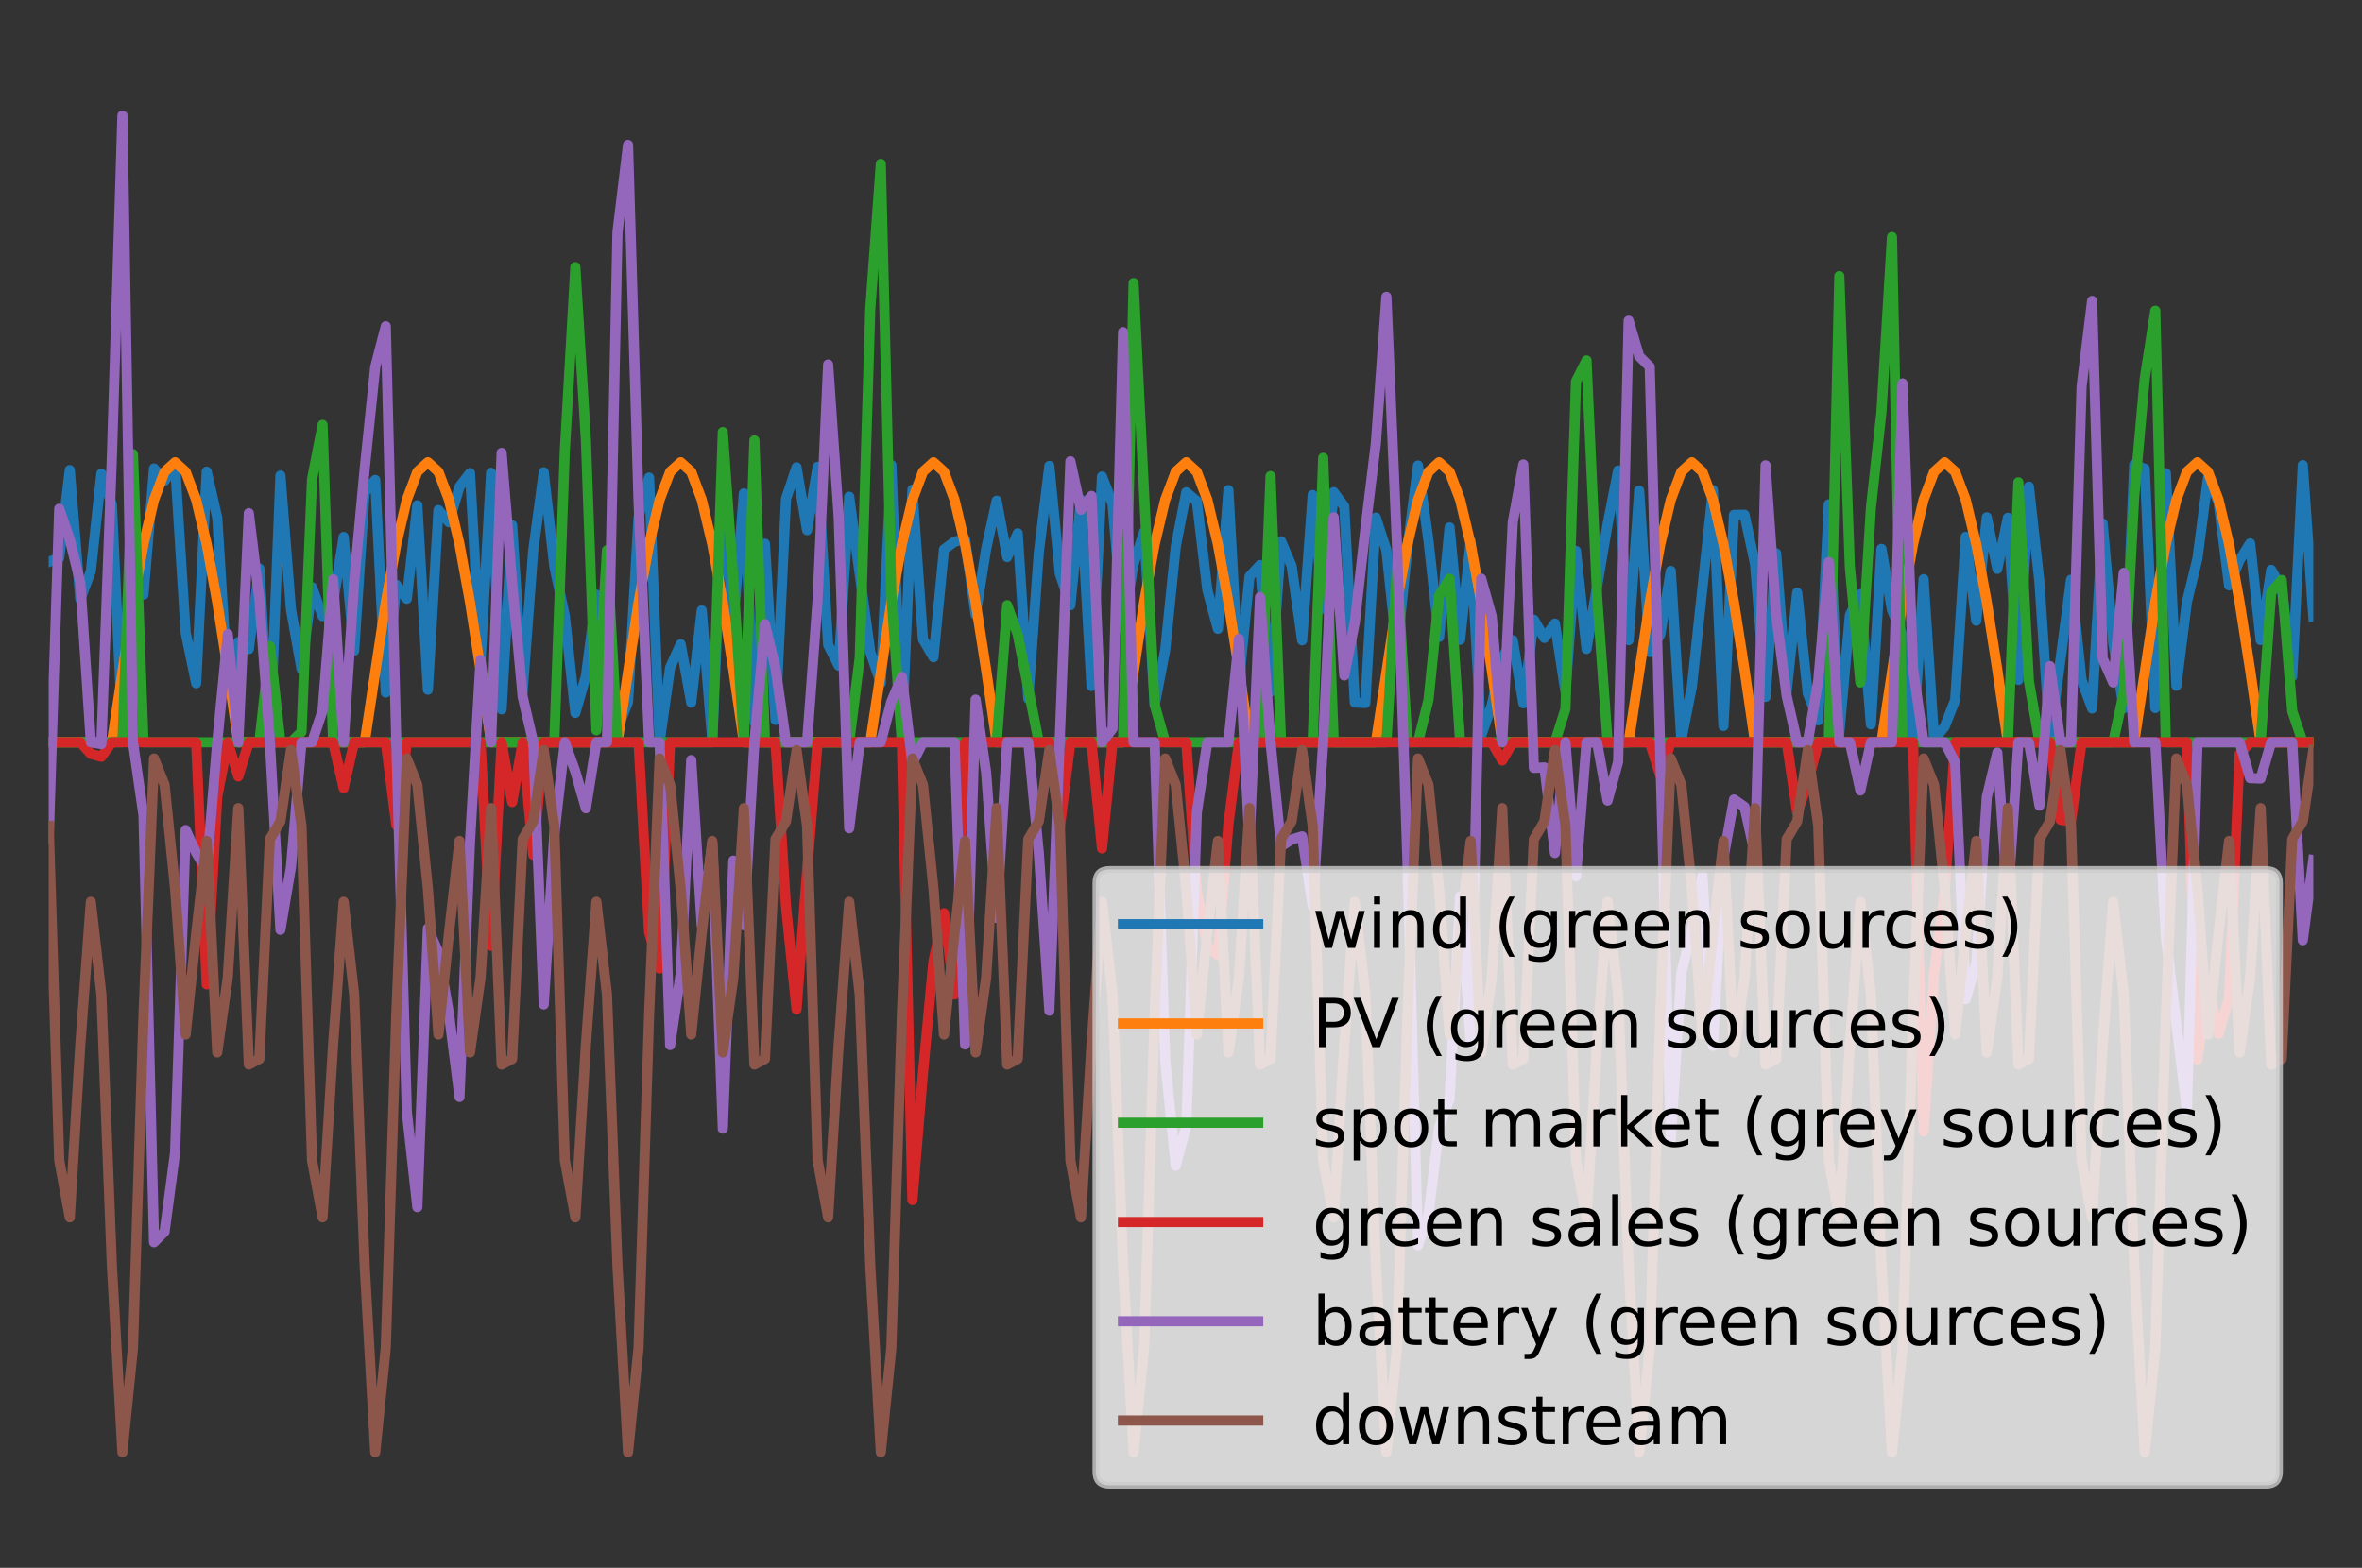 <?xml version="1.0" encoding="utf-8" standalone="no"?>
<!DOCTYPE svg PUBLIC "-//W3C//DTD SVG 1.1//EN"
  "http://www.w3.org/Graphics/SVG/1.1/DTD/svg11.dtd">
<!-- Created with matplotlib (https://matplotlib.org/) -->
<svg height="231.84pt" version="1.1" viewBox="0 0 349.2 231.84" width="349.2pt" xmlns="http://www.w3.org/2000/svg" xmlns:xlink="http://www.w3.org/1999/xlink">
 <rect x="0" y="0" width="349.2" height="231.84" fill="#333333" stroke="none"/>
 <defs>
  <style type="text/css">*{stroke-linecap:butt;stroke-linejoin:round;}</style>
 </defs>
 <g id="figure_1">
  <g id="patch_1">
   <path d="M 0 231.84 
L 349.2 231.84 
L 349.2 0 
L 0 0 
z
" style="fill:none;"/>
  </g>
  <g id="axes_1">
   <g id="line2d_1">
    <path clip-path="url(#pc4ae49d576)" d="M 7.2 83.093 
L 8.757 82.478 
L 10.314 69.516 
L 11.872 88.62 
L 13.429 84.453 
L 14.986 70.046 
L 16.543 74.629 
L 18.1 108.159 
L 19.658 83.51 
L 21.215 87.936 
L 22.772 69.277 
L 24.329 71.098 
L 25.887 68.839 
L 27.444 93.552 
L 29.001 101.043 
L 30.558 69.74 
L 32.115 76.528 
L 33.673 101.649 
L 35.23 94.959 
L 36.787 95.976 
L 38.344 84.068 
L 39.901 109.633 
L 41.459 70.325 
L 43.016 90.122 
L 44.573 98.93 
L 46.13 86.83 
L 47.687 91.116 
L 49.245 89.115 
L 50.802 79.403 
L 52.359 96.225 
L 53.916 72.802 
L 55.473 70.969 
L 57.031 102.408 
L 58.588 86.474 
L 60.145 88.538 
L 61.702 74.718 
L 63.26 101.995 
L 64.817 75.429 
L 66.374 77.222 
L 67.931 71.988 
L 69.488 69.951 
L 71.046 97.834 
L 72.603 69.91 
L 74.16 104.896 
L 75.717 77.674 
L 77.274 102.158 
L 78.832 81.421 
L 80.389 69.827 
L 81.946 83.718 
L 83.503 91.084 
L 85.06 105.424 
L 86.618 99.994 
L 88.175 87.943 
L 89.732 100.865 
L 91.289 107.781 
L 92.847 103.814 
L 94.404 76.451 
L 95.961 70.628 
L 97.518 109.753 
L 99.075 98.694 
L 100.633 95.259 
L 102.19 103.897 
L 103.747 90.263 
L 105.304 109.575 
L 106.861 73.326 
L 108.419 92.041 
L 109.976 72.958 
L 111.533 106.742 
L 113.09 80.399 
L 114.647 106.456 
L 116.205 73.754 
L 117.762 69.1 
L 119.319 78.39 
L 120.876 69.035 
L 122.433 95.356 
L 123.991 98.43 
L 125.548 73.455 
L 128.662 96.409 
L 130.22 101.012 
L 131.777 68.767 
L 133.334 108.416 
L 134.891 72.407 
L 136.448 94.534 
L 138.006 97.192 
L 139.563 81.246 
L 141.12 80.093 
L 142.677 79.757 
L 144.234 90.9 
L 145.792 81.182 
L 147.349 74.043 
L 148.906 82.372 
L 150.463 78.863 
L 152.02 103.33 
L 153.578 81.69 
L 155.135 68.901 
L 156.692 84.85 
L 158.249 89.5 
L 159.807 73.884 
L 161.364 101.448 
L 162.921 70.467 
L 164.478 74.482 
L 166.035 92.985 
L 167.593 83.393 
L 169.15 78.644 
L 170.707 104.272 
L 172.264 96.124 
L 173.821 80.84 
L 175.379 72.796 
L 176.936 74.09 
L 178.493 87.225 
L 180.05 92.991 
L 181.607 72.469 
L 183.165 100.949 
L 184.722 85.252 
L 186.279 83.558 
L 187.836 102.285 
L 189.393 80.035 
L 190.951 83.678 
L 192.508 94.686 
L 194.065 73.206 
L 195.622 90.005 
L 197.18 72.771 
L 198.737 74.896 
L 200.294 103.897 
L 201.851 103.958 
L 203.408 76.536 
L 204.966 81.349 
L 206.523 96.269 
L 208.08 80.964 
L 209.637 68.838 
L 211.194 79.985 
L 212.752 94.2 
L 214.309 77.994 
L 215.866 94.606 
L 217.423 80.011 
L 218.98 108.785 
L 220.538 104.287 
L 222.095 97.32 
L 223.652 94.662 
L 225.209 104.011 
L 226.767 91.639 
L 228.324 94.333 
L 229.881 92.212 
L 231.438 102.311 
L 232.995 81.472 
L 234.553 95.961 
L 237.667 77.544 
L 239.224 69.582 
L 240.781 94.667 
L 242.339 72.552 
L 243.896 96.427 
L 245.453 93.829 
L 247.01 84.426 
L 248.567 109.373 
L 250.125 101.569 
L 253.239 72.472 
L 254.796 107.358 
L 256.353 76.131 
L 257.911 76.116 
L 259.468 83.411 
L 261.025 103.057 
L 262.582 81.824 
L 264.14 102.277 
L 265.697 87.65 
L 267.254 102.519 
L 268.811 106.521 
L 270.368 74.58 
L 271.926 108.43 
L 273.483 90.969 
L 275.04 87.872 
L 276.597 107.117 
L 278.154 81.162 
L 279.712 90.196 
L 281.269 93.957 
L 282.826 109.605 
L 284.383 85.648 
L 285.94 109.351 
L 287.498 107.453 
L 289.055 103.51 
L 290.612 79.383 
L 292.169 91.787 
L 293.727 76.49 
L 295.284 84.123 
L 296.841 76.57 
L 298.398 100.539 
L 299.955 71.96 
L 301.513 86.061 
L 303.07 109.318 
L 306.184 85.719 
L 307.741 100.558 
L 309.299 104.771 
L 310.856 77.431 
L 312.413 95.007 
L 313.97 104.761 
L 315.527 68.717 
L 317.085 69.314 
L 318.642 104.705 
L 320.199 69.966 
L 321.756 101.394 
L 323.313 89.024 
L 324.871 82.593 
L 326.428 70.687 
L 327.985 74.27 
L 329.542 86.559 
L 331.1 82.825 
L 332.657 80.349 
L 334.214 94.65 
L 335.771 84.264 
L 337.328 86.93 
L 338.886 100.032 
L 340.443 68.774 
L 342 91.188 
L 342 91.188 
" style="fill:none;stroke:#1f77b4;stroke-linecap:square;stroke-width:1.5;"/>
   </g>
   <g id="line2d_2">
    <path clip-path="url(#pc4ae49d576)" d="M 7.2 109.761 
L 16.543 109.761 
L 19.658 89.057 
L 21.215 80.481 
L 22.772 73.9 
L 24.329 69.764 
L 25.887 68.353 
L 27.444 69.764 
L 29.001 73.9 
L 30.558 80.481 
L 32.115 89.057 
L 33.673 99.043 
L 35.23 109.761 
L 53.916 109.761 
L 57.031 89.057 
L 58.588 80.481 
L 60.145 73.9 
L 61.702 69.764 
L 63.26 68.353 
L 64.817 69.764 
L 66.374 73.9 
L 67.931 80.481 
L 69.488 89.057 
L 71.046 99.043 
L 72.603 109.761 
L 91.289 109.761 
L 94.404 89.057 
L 95.961 80.481 
L 97.518 73.9 
L 99.075 69.764 
L 100.633 68.353 
L 102.19 69.764 
L 103.747 73.9 
L 105.304 80.481 
L 106.861 89.057 
L 108.419 99.043 
L 109.976 109.761 
L 128.662 109.761 
L 131.777 89.057 
L 133.334 80.481 
L 134.891 73.9 
L 136.448 69.764 
L 138.006 68.353 
L 139.563 69.764 
L 141.12 73.9 
L 142.677 80.481 
L 144.234 89.057 
L 145.792 99.043 
L 147.349 109.761 
L 166.035 109.761 
L 169.15 89.057 
L 170.707 80.481 
L 172.264 73.9 
L 173.821 69.764 
L 175.379 68.353 
L 176.936 69.764 
L 178.493 73.9 
L 180.05 80.481 
L 181.607 89.057 
L 183.165 99.043 
L 184.722 109.761 
L 203.408 109.761 
L 206.523 89.057 
L 208.08 80.481 
L 209.637 73.9 
L 211.194 69.764 
L 212.752 68.353 
L 214.309 69.764 
L 215.866 73.9 
L 217.423 80.481 
L 218.98 89.057 
L 220.538 99.043 
L 222.095 109.761 
L 240.781 109.761 
L 243.896 89.057 
L 245.453 80.481 
L 247.01 73.9 
L 248.567 69.764 
L 250.125 68.353 
L 251.682 69.764 
L 253.239 73.9 
L 254.796 80.481 
L 256.353 89.057 
L 257.911 99.043 
L 259.468 109.761 
L 278.154 109.761 
L 281.269 89.057 
L 282.826 80.481 
L 284.383 73.9 
L 285.94 69.764 
L 287.498 68.353 
L 289.055 69.764 
L 290.612 73.9 
L 292.169 80.481 
L 293.727 89.057 
L 295.284 99.043 
L 296.841 109.761 
L 315.527 109.761 
L 318.642 89.057 
L 320.199 80.481 
L 321.756 73.9 
L 323.313 69.764 
L 324.871 68.353 
L 326.428 69.764 
L 327.985 73.9 
L 329.542 80.481 
L 331.1 89.057 
L 332.657 99.043 
L 334.214 109.761 
L 342 109.761 
L 342 109.761 
" style="fill:none;stroke:#ff7f0e;stroke-linecap:square;stroke-width:1.5;"/>
   </g>
   <g id="line2d_3">
    <path clip-path="url(#pc4ae49d576)" d="M 7.2 109.761 
L 18.1 109.761 
L 19.658 67.144 
L 21.215 109.761 
L 38.344 109.761 
L 39.901 95.558 
L 41.459 109.761 
L 43.016 109.761 
L 44.573 108.231 
L 46.13 70.876 
L 47.687 62.825 
L 49.245 109.761 
L 81.946 109.761 
L 83.503 66.623 
L 85.06 39.501 
L 86.618 65.023 
L 88.175 107.988 
L 89.732 81.371 
L 91.289 109.761 
L 105.304 109.761 
L 106.861 63.889 
L 108.419 85.877 
L 109.976 109.761 
L 111.533 65.12 
L 113.09 109.761 
L 125.548 109.761 
L 127.105 97.245 
L 128.662 45.685 
L 130.22 24.23 
L 131.777 87.883 
L 133.334 109.761 
L 147.349 109.761 
L 148.906 89.49 
L 150.463 93.826 
L 153.578 109.761 
L 166.035 109.761 
L 167.593 41.85 
L 170.707 104.225 
L 172.264 109.761 
L 186.279 109.761 
L 187.836 70.404 
L 189.393 109.761 
L 194.065 109.761 
L 195.622 67.701 
L 197.18 109.761 
L 204.966 109.761 
L 206.523 83.728 
L 208.08 109.761 
L 209.637 109.761 
L 211.194 103.473 
L 212.752 88.109 
L 214.309 85.582 
L 215.866 109.761 
L 229.881 109.761 
L 231.438 104.85 
L 232.995 56.403 
L 234.553 53.3 
L 236.11 88.059 
L 237.667 109.761 
L 270.368 109.761 
L 271.926 40.831 
L 273.483 83.815 
L 275.04 100.931 
L 276.597 75.119 
L 278.154 60.931 
L 279.712 35.047 
L 281.269 109.761 
L 296.841 109.761 
L 298.398 71.322 
L 299.955 100.729 
L 301.513 109.761 
L 312.413 109.761 
L 313.97 102.524 
L 315.527 73.376 
L 317.085 55.928 
L 318.642 45.949 
L 320.199 109.761 
L 334.214 109.761 
L 335.771 87.597 
L 337.328 85.759 
L 338.886 105.16 
L 340.443 109.761 
L 342 109.761 
L 342 109.761 
" style="fill:none;stroke:#2ca02c;stroke-linecap:square;stroke-width:1.5;"/>
   </g>
   <g id="line2d_4">
    <path clip-path="url(#pc4ae49d576)" d="M 7.2 109.761 
L 11.872 109.761 
L 13.429 111.478 
L 14.986 111.912 
L 16.543 109.761 
L 29.001 109.761 
L 30.558 145.571 
L 32.115 117.825 
L 33.673 109.761 
L 35.23 114.822 
L 36.787 109.761 
L 49.245 109.761 
L 50.802 116.529 
L 52.359 109.761 
L 57.031 109.761 
L 58.588 122.023 
L 60.145 109.761 
L 71.046 109.761 
L 72.603 139.871 
L 74.16 109.761 
L 75.717 118.606 
L 77.274 109.761 
L 78.832 126.403 
L 80.389 109.761 
L 94.404 109.761 
L 95.961 137.869 
L 97.518 143.222 
L 99.075 109.761 
L 114.647 109.761 
L 116.205 134.071 
L 117.762 149.258 
L 119.319 128.771 
L 120.876 109.761 
L 133.334 109.761 
L 134.891 177.461 
L 136.448 158.697 
L 138.006 142.086 
L 139.563 135.045 
L 141.12 147.052 
L 142.677 109.761 
L 155.135 109.761 
L 156.692 122.311 
L 158.249 109.761 
L 161.364 109.761 
L 162.921 125.464 
L 164.478 109.761 
L 175.379 109.761 
L 176.936 131.807 
L 178.493 139.92 
L 180.05 141.217 
L 181.607 121.884 
L 183.165 109.761 
L 220.538 109.761 
L 222.095 112.461 
L 223.652 109.761 
L 243.896 109.761 
L 245.453 114.668 
L 247.01 109.761 
L 264.14 109.761 
L 265.697 120.175 
L 267.254 115.839 
L 268.811 109.761 
L 282.826 109.761 
L 284.383 167.327 
L 285.94 143.88 
L 287.498 131.825 
L 289.055 109.761 
L 303.07 109.761 
L 304.627 121.227 
L 306.184 121.442 
L 307.741 109.761 
L 323.313 109.761 
L 324.871 156.685 
L 326.428 145.604 
L 327.985 152.876 
L 329.542 147.649 
L 331.1 111.528 
L 332.657 109.761 
L 342 109.761 
L 342 109.761 
" style="fill:none;stroke:#d62728;stroke-linecap:square;stroke-width:1.5;"/>
   </g>
   <g id="line2d_5">
    <path clip-path="url(#pc4ae49d576)" d="M 7.2 124.068 
L 8.757 75.228 
L 10.314 79.745 
L 11.872 86.164 
L 13.429 109.761 
L 14.986 110.038 
L 16.543 67.464 
L 18.1 17.084 
L 19.658 109.761 
L 21.215 120.561 
L 22.772 183.698 
L 24.329 182.132 
L 25.887 170.439 
L 27.444 122.739 
L 29.001 126.102 
L 30.558 128.658 
L 32.115 109.761 
L 33.673 93.771 
L 35.23 109.761 
L 36.787 75.885 
L 38.344 88.621 
L 39.901 109.761 
L 41.459 137.499 
L 43.016 128.236 
L 44.573 109.761 
L 46.13 109.761 
L 47.687 105.08 
L 49.245 85.67 
L 50.802 109.761 
L 52.359 86.011 
L 53.916 69.291 
L 55.473 54.274 
L 57.031 48.246 
L 58.588 109.761 
L 60.145 164.438 
L 61.702 178.513 
L 63.26 137.283 
L 64.817 140.862 
L 66.374 149.923 
L 67.931 162.22 
L 69.488 124.403 
L 71.046 97.586 
L 72.603 109.761 
L 74.16 66.966 
L 75.717 86.17 
L 77.274 103.034 
L 78.832 109.761 
L 80.389 148.531 
L 81.946 123.443 
L 83.503 109.761 
L 85.06 114.097 
L 86.618 119.528 
L 88.175 109.761 
L 89.732 109.761 
L 91.289 34.313 
L 92.847 21.428 
L 94.404 74.203 
L 95.961 109.761 
L 97.518 109.761 
L 99.075 154.536 
L 100.633 144.019 
L 102.19 112.394 
L 103.747 136.882 
L 105.304 124.633 
L 106.861 166.899 
L 108.419 127.262 
L 109.976 136.823 
L 111.533 109.761 
L 113.09 92.29 
L 114.647 98.735 
L 116.205 109.761 
L 119.319 109.761 
L 120.876 88.671 
L 122.433 53.905 
L 123.991 76.354 
L 125.548 122.476 
L 127.105 109.761 
L 130.22 109.761 
L 131.777 103.765 
L 133.334 100.081 
L 134.891 112.867 
L 136.448 109.761 
L 141.12 109.761 
L 142.677 154.451 
L 144.234 103.454 
L 145.792 114.238 
L 147.349 135.738 
L 148.906 109.761 
L 152.02 109.761 
L 153.578 126.134 
L 155.135 149.457 
L 158.249 68.206 
L 159.807 75.377 
L 161.364 73.336 
L 162.921 109.761 
L 164.478 107.754 
L 166.035 49.109 
L 167.593 109.761 
L 170.707 109.761 
L 172.264 156.852 
L 173.821 172.391 
L 175.379 166.482 
L 176.936 120.155 
L 178.493 109.761 
L 181.607 109.761 
L 183.165 94.471 
L 184.722 124.529 
L 186.279 88.303 
L 187.836 109.761 
L 189.393 125.156 
L 190.951 124.146 
L 192.508 123.672 
L 194.065 133.955 
L 195.622 109.761 
L 197.18 76.49 
L 198.737 99.888 
L 200.294 92.034 
L 201.851 78.278 
L 203.408 65.558 
L 204.966 43.893 
L 206.523 80.417 
L 208.08 127.533 
L 209.637 184.137 
L 211.194 179.533 
L 212.752 166.729 
L 214.309 162.476 
L 215.866 132.539 
L 217.423 154.198 
L 218.98 85.568 
L 220.538 91.133 
L 222.095 109.761 
L 223.652 77.2 
L 225.209 68.678 
L 226.767 113.552 
L 228.324 113.491 
L 229.881 126.146 
L 231.438 109.761 
L 232.995 129.591 
L 234.553 109.761 
L 236.11 109.761 
L 237.667 118.387 
L 239.224 112.654 
L 240.781 47.426 
L 242.339 52.69 
L 243.896 54.227 
L 247.01 168.55 
L 248.567 143.857 
L 250.125 137.709 
L 251.682 129.445 
L 253.239 154.673 
L 254.796 126.85 
L 256.353 118.222 
L 257.911 119.304 
L 259.468 126.37 
L 261.025 68.804 
L 262.582 90.865 
L 264.14 102.914 
L 265.697 109.761 
L 267.254 109.761 
L 268.811 100.64 
L 270.368 83.126 
L 271.926 109.761 
L 273.483 109.761 
L 275.04 116.889 
L 276.597 109.761 
L 279.712 109.761 
L 281.269 56.697 
L 282.826 98.891 
L 284.383 109.761 
L 287.498 109.761 
L 289.055 112.781 
L 290.612 147.762 
L 292.169 142.421 
L 293.727 117.864 
L 295.284 111.297 
L 296.841 133.211 
L 298.398 109.761 
L 299.955 109.761 
L 301.513 119.13 
L 303.07 98.506 
L 304.627 109.761 
L 306.184 109.761 
L 307.741 57.148 
L 309.299 44.49 
L 310.856 97.353 
L 312.413 100.924 
L 313.97 84.712 
L 315.527 109.761 
L 318.642 109.761 
L 320.199 138.53 
L 323.313 164.206 
L 324.871 109.761 
L 331.1 109.761 
L 332.657 115.071 
L 334.214 115.131 
L 335.771 109.761 
L 338.886 109.761 
L 340.443 139.05 
L 342 127.171 
L 342 127.171 
" style="fill:none;stroke:#9467bd;stroke-linecap:square;stroke-width:1.5;"/>
   </g>
   <g id="line2d_6">
    <path clip-path="url(#pc4ae49d576)" d="M 7.2 122.121 
L 8.757 171.576 
L 10.314 180.021 
L 11.872 154.498 
L 13.429 133.351 
L 14.986 147.046 
L 16.543 187.188 
L 18.1 214.756 
L 19.658 199.332 
L 21.215 150.065 
L 22.772 112.167 
L 24.329 116.048 
L 25.887 131.412 
L 27.444 152.988 
L 29.001 137.997 
L 30.558 124.354 
L 32.115 155.632 
L 33.673 144.579 
L 35.23 119.501 
L 36.787 157.421 
L 38.344 156.593 
L 39.901 124.09 
L 41.459 121.458 
L 43.016 110.924 
L 44.573 122.121 
L 46.13 171.576 
L 47.687 180.021 
L 49.245 154.498 
L 50.802 133.351 
L 52.359 147.046 
L 53.916 187.188 
L 55.473 214.756 
L 57.031 199.332 
L 58.588 150.065 
L 60.145 112.167 
L 61.702 116.048 
L 63.26 131.412 
L 64.817 152.988 
L 66.374 137.997 
L 67.931 124.354 
L 69.488 155.632 
L 71.046 144.579 
L 72.603 119.501 
L 74.16 157.421 
L 75.717 156.593 
L 77.274 124.09 
L 78.832 121.458 
L 80.389 110.924 
L 81.946 122.121 
L 83.503 171.576 
L 85.06 180.021 
L 86.618 154.498 
L 88.175 133.351 
L 89.732 147.046 
L 91.289 187.188 
L 92.847 214.756 
L 94.404 199.332 
L 95.961 150.065 
L 97.518 112.167 
L 99.075 116.048 
L 100.633 131.412 
L 102.19 152.988 
L 103.747 137.997 
L 105.304 124.354 
L 106.861 155.632 
L 108.419 144.579 
L 109.976 119.501 
L 111.533 157.421 
L 113.09 156.593 
L 114.647 124.09 
L 116.205 121.458 
L 117.762 110.924 
L 119.319 122.121 
L 120.876 171.576 
L 122.433 180.021 
L 123.991 154.498 
L 125.548 133.351 
L 127.105 147.046 
L 128.662 187.188 
L 130.22 214.756 
L 131.777 199.332 
L 133.334 150.065 
L 134.891 112.167 
L 136.448 116.048 
L 138.006 131.412 
L 139.563 152.988 
L 141.12 137.997 
L 142.677 124.354 
L 144.234 155.632 
L 145.792 144.579 
L 147.349 119.501 
L 148.906 157.421 
L 150.463 156.593 
L 152.02 124.09 
L 153.578 121.458 
L 155.135 110.924 
L 156.692 122.121 
L 158.249 171.576 
L 159.807 180.021 
L 161.364 154.498 
L 162.921 133.351 
L 164.478 147.046 
L 166.035 187.188 
L 167.593 214.756 
L 169.15 199.332 
L 170.707 150.065 
L 172.264 112.167 
L 173.821 116.048 
L 175.379 131.412 
L 176.936 152.988 
L 178.493 137.997 
L 180.05 124.354 
L 181.607 155.632 
L 183.165 144.579 
L 184.722 119.501 
L 186.279 157.421 
L 187.836 156.593 
L 189.393 124.09 
L 190.951 121.458 
L 192.508 110.924 
L 194.065 122.121 
L 195.622 171.576 
L 197.18 180.021 
L 198.737 154.498 
L 200.294 133.351 
L 201.851 147.046 
L 203.408 187.188 
L 204.966 214.756 
L 206.523 199.332 
L 208.08 150.065 
L 209.637 112.167 
L 211.194 116.048 
L 212.752 131.412 
L 214.309 152.988 
L 215.866 137.997 
L 217.423 124.354 
L 218.98 155.632 
L 220.538 144.579 
L 222.095 119.501 
L 223.652 157.421 
L 225.209 156.593 
L 226.767 124.09 
L 228.324 121.458 
L 229.881 110.924 
L 231.438 122.121 
L 232.995 171.576 
L 234.553 180.021 
L 236.11 154.498 
L 237.667 133.351 
L 239.224 147.046 
L 240.781 187.188 
L 242.339 214.756 
L 243.896 199.332 
L 245.453 150.065 
L 247.01 112.167 
L 248.567 116.048 
L 250.125 131.412 
L 251.682 152.988 
L 253.239 137.997 
L 254.796 124.354 
L 256.353 155.632 
L 257.911 144.579 
L 259.468 119.501 
L 261.025 157.421 
L 262.582 156.593 
L 264.14 124.09 
L 265.697 121.458 
L 267.254 110.924 
L 268.811 122.121 
L 270.368 171.576 
L 271.926 180.021 
L 273.483 154.498 
L 275.04 133.351 
L 276.597 147.046 
L 278.154 187.188 
L 279.712 214.756 
L 281.269 199.332 
L 282.826 150.065 
L 284.383 112.167 
L 285.94 116.048 
L 287.498 131.412 
L 289.055 152.988 
L 290.612 137.997 
L 292.169 124.354 
L 293.727 155.632 
L 295.284 144.579 
L 296.841 119.501 
L 298.398 157.421 
L 299.955 156.593 
L 301.513 124.09 
L 303.07 121.458 
L 304.627 110.924 
L 306.184 122.121 
L 307.741 171.576 
L 309.299 180.021 
L 310.856 154.498 
L 312.413 133.351 
L 313.97 147.046 
L 315.527 187.188 
L 317.085 214.756 
L 318.642 199.332 
L 320.199 150.065 
L 321.756 112.167 
L 323.313 116.048 
L 324.871 131.412 
L 326.428 152.988 
L 327.985 137.997 
L 329.542 124.354 
L 331.1 155.632 
L 332.657 144.579 
L 334.214 119.501 
L 335.771 157.421 
L 337.328 156.593 
L 338.886 124.09 
L 340.443 121.458 
L 342 110.924 
L 342 110.924 
" style="fill:none;stroke:#8c564b;stroke-linecap:square;stroke-width:1.5;"/>
   </g>
   <g id="legend_1">
    <g id="patch_2">
     <path d="M 164.016 219.64 
L 335 219.64 
Q 337 219.64 337 217.64 
L 337 130.571 
Q 337 128.571 335 128.571 
L 164.016 128.571 
Q 162.016 128.571 162.016 130.571 
L 162.016 217.64 
Q 162.016 219.64 164.016 219.64 
z
" style="fill:#ffffff;opacity:0.8;stroke:#cccccc;stroke-linejoin:miter;"/>
    </g>
    <g id="line2d_7">
     <path d="M 166.016 136.67 
L 186.016 136.67 
" style="fill:none;stroke:#1f77b4;stroke-linecap:square;stroke-width:1.5;"/>
    </g>
    <g id="line2d_8"/>
    <g id="text_1">
     <!-- wind (green sources) -->
     <g transform="translate(194.016 140.17)scale(0.1 -0.1)">
      <defs>
       <path d="M 4.203 54.688 
L 13.188 54.688 
L 24.422 12.016 
L 35.594 54.688 
L 46.188 54.688 
L 57.422 12.016 
L 68.609 54.688 
L 77.594 54.688 
L 63.281 0 
L 52.688 0 
L 40.922 44.828 
L 29.109 0 
L 18.5 0 
z
" id="DejaVuSans-119"/>
       <path d="M 9.422 54.688 
L 18.406 54.688 
L 18.406 0 
L 9.422 0 
z
M 9.422 75.984 
L 18.406 75.984 
L 18.406 64.594 
L 9.422 64.594 
z
" id="DejaVuSans-105"/>
       <path d="M 54.891 33.016 
L 54.891 0 
L 45.906 0 
L 45.906 32.719 
Q 45.906 40.484 42.875 44.328 
Q 39.844 48.188 33.797 48.188 
Q 26.516 48.188 22.312 43.547 
Q 18.109 38.922 18.109 30.906 
L 18.109 0 
L 9.078 0 
L 9.078 54.688 
L 18.109 54.688 
L 18.109 46.188 
Q 21.344 51.125 25.703 53.562 
Q 30.078 56 35.797 56 
Q 45.219 56 50.047 50.172 
Q 54.891 44.344 54.891 33.016 
z
" id="DejaVuSans-110"/>
       <path d="M 45.406 46.391 
L 45.406 75.984 
L 54.391 75.984 
L 54.391 0 
L 45.406 0 
L 45.406 8.203 
Q 42.578 3.328 38.25 0.953 
Q 33.938 -1.422 27.875 -1.422 
Q 17.969 -1.422 11.734 6.484 
Q 5.516 14.406 5.516 27.297 
Q 5.516 40.188 11.734 48.094 
Q 17.969 56 27.875 56 
Q 33.938 56 38.25 53.625 
Q 42.578 51.266 45.406 46.391 
z
M 14.797 27.297 
Q 14.797 17.391 18.875 11.75 
Q 22.953 6.109 30.078 6.109 
Q 37.203 6.109 41.297 11.75 
Q 45.406 17.391 45.406 27.297 
Q 45.406 37.203 41.297 42.844 
Q 37.203 48.484 30.078 48.484 
Q 22.953 48.484 18.875 42.844 
Q 14.797 37.203 14.797 27.297 
z
" id="DejaVuSans-100"/>
       <path id="DejaVuSans-32"/>
       <path d="M 31 75.875 
Q 24.469 64.656 21.281 53.656 
Q 18.109 42.672 18.109 31.391 
Q 18.109 20.125 21.312 9.062 
Q 24.516 -2 31 -13.188 
L 23.188 -13.188 
Q 15.875 -1.703 12.234 9.375 
Q 8.594 20.453 8.594 31.391 
Q 8.594 42.281 12.203 53.312 
Q 15.828 64.359 23.188 75.875 
z
" id="DejaVuSans-40"/>
       <path d="M 45.406 27.984 
Q 45.406 37.75 41.375 43.109 
Q 37.359 48.484 30.078 48.484 
Q 22.859 48.484 18.828 43.109 
Q 14.797 37.75 14.797 27.984 
Q 14.797 18.266 18.828 12.891 
Q 22.859 7.516 30.078 7.516 
Q 37.359 7.516 41.375 12.891 
Q 45.406 18.266 45.406 27.984 
z
M 54.391 6.781 
Q 54.391 -7.172 48.188 -13.984 
Q 42 -20.797 29.203 -20.797 
Q 24.469 -20.797 20.266 -20.094 
Q 16.062 -19.391 12.109 -17.922 
L 12.109 -9.188 
Q 16.062 -11.328 19.922 -12.344 
Q 23.781 -13.375 27.781 -13.375 
Q 36.625 -13.375 41.016 -8.766 
Q 45.406 -4.156 45.406 5.172 
L 45.406 9.625 
Q 42.625 4.781 38.281 2.391 
Q 33.938 0 27.875 0 
Q 17.828 0 11.672 7.656 
Q 5.516 15.328 5.516 27.984 
Q 5.516 40.672 11.672 48.328 
Q 17.828 56 27.875 56 
Q 33.938 56 38.281 53.609 
Q 42.625 51.219 45.406 46.391 
L 45.406 54.688 
L 54.391 54.688 
z
" id="DejaVuSans-103"/>
       <path d="M 41.109 46.297 
Q 39.594 47.172 37.812 47.578 
Q 36.031 48 33.891 48 
Q 26.266 48 22.188 43.047 
Q 18.109 38.094 18.109 28.812 
L 18.109 0 
L 9.078 0 
L 9.078 54.688 
L 18.109 54.688 
L 18.109 46.188 
Q 20.953 51.172 25.484 53.578 
Q 30.031 56 36.531 56 
Q 37.453 56 38.578 55.875 
Q 39.703 55.766 41.062 55.516 
z
" id="DejaVuSans-114"/>
       <path d="M 56.203 29.594 
L 56.203 25.203 
L 14.891 25.203 
Q 15.484 15.922 20.484 11.062 
Q 25.484 6.203 34.422 6.203 
Q 39.594 6.203 44.453 7.469 
Q 49.312 8.734 54.109 11.281 
L 54.109 2.781 
Q 49.266 0.734 44.188 -0.344 
Q 39.109 -1.422 33.891 -1.422 
Q 20.797 -1.422 13.156 6.188 
Q 5.516 13.812 5.516 26.812 
Q 5.516 40.234 12.766 48.109 
Q 20.016 56 32.328 56 
Q 43.359 56 49.781 48.891 
Q 56.203 41.797 56.203 29.594 
z
M 47.219 32.234 
Q 47.125 39.594 43.094 43.984 
Q 39.062 48.391 32.422 48.391 
Q 24.906 48.391 20.391 44.141 
Q 15.875 39.891 15.188 32.172 
z
" id="DejaVuSans-101"/>
       <path d="M 44.281 53.078 
L 44.281 44.578 
Q 40.484 46.531 36.375 47.5 
Q 32.281 48.484 27.875 48.484 
Q 21.188 48.484 17.844 46.438 
Q 14.5 44.391 14.5 40.281 
Q 14.5 37.156 16.891 35.375 
Q 19.281 33.594 26.516 31.984 
L 29.594 31.297 
Q 39.156 29.25 43.188 25.516 
Q 47.219 21.781 47.219 15.094 
Q 47.219 7.469 41.188 3.016 
Q 35.156 -1.422 24.609 -1.422 
Q 20.219 -1.422 15.453 -0.562 
Q 10.688 0.297 5.422 2 
L 5.422 11.281 
Q 10.406 8.688 15.234 7.391 
Q 20.062 6.109 24.812 6.109 
Q 31.156 6.109 34.562 8.281 
Q 37.984 10.453 37.984 14.406 
Q 37.984 18.062 35.516 20.016 
Q 33.062 21.969 24.703 23.781 
L 21.578 24.516 
Q 13.234 26.266 9.516 29.906 
Q 5.812 33.547 5.812 39.891 
Q 5.812 47.609 11.281 51.797 
Q 16.75 56 26.812 56 
Q 31.781 56 36.172 55.266 
Q 40.578 54.547 44.281 53.078 
z
" id="DejaVuSans-115"/>
       <path d="M 30.609 48.391 
Q 23.391 48.391 19.188 42.75 
Q 14.984 37.109 14.984 27.297 
Q 14.984 17.484 19.156 11.844 
Q 23.344 6.203 30.609 6.203 
Q 37.797 6.203 41.984 11.859 
Q 46.188 17.531 46.188 27.297 
Q 46.188 37.016 41.984 42.703 
Q 37.797 48.391 30.609 48.391 
z
M 30.609 56 
Q 42.328 56 49.016 48.375 
Q 55.719 40.766 55.719 27.297 
Q 55.719 13.875 49.016 6.219 
Q 42.328 -1.422 30.609 -1.422 
Q 18.844 -1.422 12.172 6.219 
Q 5.516 13.875 5.516 27.297 
Q 5.516 40.766 12.172 48.375 
Q 18.844 56 30.609 56 
z
" id="DejaVuSans-111"/>
       <path d="M 8.5 21.578 
L 8.5 54.688 
L 17.484 54.688 
L 17.484 21.922 
Q 17.484 14.156 20.5 10.266 
Q 23.531 6.391 29.594 6.391 
Q 36.859 6.391 41.078 11.031 
Q 45.312 15.672 45.312 23.688 
L 45.312 54.688 
L 54.297 54.688 
L 54.297 0 
L 45.312 0 
L 45.312 8.406 
Q 42.047 3.422 37.719 1 
Q 33.406 -1.422 27.688 -1.422 
Q 18.266 -1.422 13.375 4.438 
Q 8.5 10.297 8.5 21.578 
z
M 31.109 56 
z
" id="DejaVuSans-117"/>
       <path d="M 48.781 52.594 
L 48.781 44.188 
Q 44.969 46.297 41.141 47.344 
Q 37.312 48.391 33.406 48.391 
Q 24.656 48.391 19.812 42.844 
Q 14.984 37.312 14.984 27.297 
Q 14.984 17.281 19.812 11.734 
Q 24.656 6.203 33.406 6.203 
Q 37.312 6.203 41.141 7.25 
Q 44.969 8.297 48.781 10.406 
L 48.781 2.094 
Q 45.016 0.344 40.984 -0.531 
Q 36.969 -1.422 32.422 -1.422 
Q 20.062 -1.422 12.781 6.344 
Q 5.516 14.109 5.516 27.297 
Q 5.516 40.672 12.859 48.328 
Q 20.219 56 33.016 56 
Q 37.156 56 41.109 55.141 
Q 45.062 54.297 48.781 52.594 
z
" id="DejaVuSans-99"/>
       <path d="M 8.016 75.875 
L 15.828 75.875 
Q 23.141 64.359 26.781 53.312 
Q 30.422 42.281 30.422 31.391 
Q 30.422 20.453 26.781 9.375 
Q 23.141 -1.703 15.828 -13.188 
L 8.016 -13.188 
Q 14.5 -2 17.703 9.062 
Q 20.906 20.125 20.906 31.391 
Q 20.906 42.672 17.703 53.656 
Q 14.5 64.656 8.016 75.875 
z
" id="DejaVuSans-41"/>
      </defs>
      <use xlink:href="#DejaVuSans-119"/>
      <use x="81.787" xlink:href="#DejaVuSans-105"/>
      <use x="109.57" xlink:href="#DejaVuSans-110"/>
      <use x="172.949" xlink:href="#DejaVuSans-100"/>
      <use x="236.426" xlink:href="#DejaVuSans-32"/>
      <use x="268.213" xlink:href="#DejaVuSans-40"/>
      <use x="307.227" xlink:href="#DejaVuSans-103"/>
      <use x="370.703" xlink:href="#DejaVuSans-114"/>
      <use x="409.566" xlink:href="#DejaVuSans-101"/>
      <use x="471.09" xlink:href="#DejaVuSans-101"/>
      <use x="532.613" xlink:href="#DejaVuSans-110"/>
      <use x="595.992" xlink:href="#DejaVuSans-32"/>
      <use x="627.779" xlink:href="#DejaVuSans-115"/>
      <use x="679.879" xlink:href="#DejaVuSans-111"/>
      <use x="741.061" xlink:href="#DejaVuSans-117"/>
      <use x="804.439" xlink:href="#DejaVuSans-114"/>
      <use x="843.303" xlink:href="#DejaVuSans-99"/>
      <use x="898.283" xlink:href="#DejaVuSans-101"/>
      <use x="959.807" xlink:href="#DejaVuSans-115"/>
      <use x="1011.906" xlink:href="#DejaVuSans-41"/>
     </g>
    </g>
    <g id="line2d_9">
     <path d="M 166.016 151.348 
L 186.016 151.348 
" style="fill:none;stroke:#ff7f0e;stroke-linecap:square;stroke-width:1.5;"/>
    </g>
    <g id="line2d_10"/>
    <g id="text_2">
     <!-- PV (green sources) -->
     <g transform="translate(194.016 154.848)scale(0.1 -0.1)">
      <defs>
       <path d="M 19.672 64.797 
L 19.672 37.406 
L 32.078 37.406 
Q 38.969 37.406 42.719 40.969 
Q 46.484 44.531 46.484 51.125 
Q 46.484 57.672 42.719 61.234 
Q 38.969 64.797 32.078 64.797 
z
M 9.812 72.906 
L 32.078 72.906 
Q 44.344 72.906 50.609 67.359 
Q 56.891 61.812 56.891 51.125 
Q 56.891 40.328 50.609 34.812 
Q 44.344 29.297 32.078 29.297 
L 19.672 29.297 
L 19.672 0 
L 9.812 0 
z
" id="DejaVuSans-80"/>
       <path d="M 28.609 0 
L 0.781 72.906 
L 11.078 72.906 
L 34.188 11.531 
L 57.328 72.906 
L 67.578 72.906 
L 39.797 0 
z
" id="DejaVuSans-86"/>
      </defs>
      <use xlink:href="#DejaVuSans-80"/>
      <use x="60.303" xlink:href="#DejaVuSans-86"/>
      <use x="128.711" xlink:href="#DejaVuSans-32"/>
      <use x="160.498" xlink:href="#DejaVuSans-40"/>
      <use x="199.512" xlink:href="#DejaVuSans-103"/>
      <use x="262.988" xlink:href="#DejaVuSans-114"/>
      <use x="301.852" xlink:href="#DejaVuSans-101"/>
      <use x="363.375" xlink:href="#DejaVuSans-101"/>
      <use x="424.898" xlink:href="#DejaVuSans-110"/>
      <use x="488.277" xlink:href="#DejaVuSans-32"/>
      <use x="520.064" xlink:href="#DejaVuSans-115"/>
      <use x="572.164" xlink:href="#DejaVuSans-111"/>
      <use x="633.346" xlink:href="#DejaVuSans-117"/>
      <use x="696.725" xlink:href="#DejaVuSans-114"/>
      <use x="735.588" xlink:href="#DejaVuSans-99"/>
      <use x="790.568" xlink:href="#DejaVuSans-101"/>
      <use x="852.092" xlink:href="#DejaVuSans-115"/>
      <use x="904.191" xlink:href="#DejaVuSans-41"/>
     </g>
    </g>
    <g id="line2d_11">
     <path d="M 166.016 166.026 
L 186.016 166.026 
" style="fill:none;stroke:#2ca02c;stroke-linecap:square;stroke-width:1.5;"/>
    </g>
    <g id="line2d_12"/>
    <g id="text_3">
     <!-- spot market (grey sources) -->
     <g transform="translate(194.016 169.526)scale(0.1 -0.1)">
      <defs>
       <path d="M 18.109 8.203 
L 18.109 -20.797 
L 9.078 -20.797 
L 9.078 54.688 
L 18.109 54.688 
L 18.109 46.391 
Q 20.953 51.266 25.266 53.625 
Q 29.594 56 35.594 56 
Q 45.562 56 51.781 48.094 
Q 58.016 40.188 58.016 27.297 
Q 58.016 14.406 51.781 6.484 
Q 45.562 -1.422 35.594 -1.422 
Q 29.594 -1.422 25.266 0.953 
Q 20.953 3.328 18.109 8.203 
z
M 48.688 27.297 
Q 48.688 37.203 44.609 42.844 
Q 40.531 48.484 33.406 48.484 
Q 26.266 48.484 22.188 42.844 
Q 18.109 37.203 18.109 27.297 
Q 18.109 17.391 22.188 11.75 
Q 26.266 6.109 33.406 6.109 
Q 40.531 6.109 44.609 11.75 
Q 48.688 17.391 48.688 27.297 
z
" id="DejaVuSans-112"/>
       <path d="M 18.312 70.219 
L 18.312 54.688 
L 36.812 54.688 
L 36.812 47.703 
L 18.312 47.703 
L 18.312 18.016 
Q 18.312 11.328 20.141 9.422 
Q 21.969 7.516 27.594 7.516 
L 36.812 7.516 
L 36.812 0 
L 27.594 0 
Q 17.188 0 13.234 3.875 
Q 9.281 7.766 9.281 18.016 
L 9.281 47.703 
L 2.688 47.703 
L 2.688 54.688 
L 9.281 54.688 
L 9.281 70.219 
z
" id="DejaVuSans-116"/>
       <path d="M 52 44.188 
Q 55.375 50.25 60.062 53.125 
Q 64.75 56 71.094 56 
Q 79.641 56 84.281 50.016 
Q 88.922 44.047 88.922 33.016 
L 88.922 0 
L 79.891 0 
L 79.891 32.719 
Q 79.891 40.578 77.094 44.375 
Q 74.312 48.188 68.609 48.188 
Q 61.625 48.188 57.562 43.547 
Q 53.516 38.922 53.516 30.906 
L 53.516 0 
L 44.484 0 
L 44.484 32.719 
Q 44.484 40.625 41.703 44.406 
Q 38.922 48.188 33.109 48.188 
Q 26.219 48.188 22.156 43.531 
Q 18.109 38.875 18.109 30.906 
L 18.109 0 
L 9.078 0 
L 9.078 54.688 
L 18.109 54.688 
L 18.109 46.188 
Q 21.188 51.219 25.484 53.609 
Q 29.781 56 35.688 56 
Q 41.656 56 45.828 52.969 
Q 50 49.953 52 44.188 
z
" id="DejaVuSans-109"/>
       <path d="M 34.281 27.484 
Q 23.391 27.484 19.188 25 
Q 14.984 22.516 14.984 16.5 
Q 14.984 11.719 18.141 8.906 
Q 21.297 6.109 26.703 6.109 
Q 34.188 6.109 38.703 11.406 
Q 43.219 16.703 43.219 25.484 
L 43.219 27.484 
z
M 52.203 31.203 
L 52.203 0 
L 43.219 0 
L 43.219 8.297 
Q 40.141 3.328 35.547 0.953 
Q 30.953 -1.422 24.312 -1.422 
Q 15.922 -1.422 10.953 3.297 
Q 6 8.016 6 15.922 
Q 6 25.141 12.172 29.828 
Q 18.359 34.516 30.609 34.516 
L 43.219 34.516 
L 43.219 35.406 
Q 43.219 41.609 39.141 45 
Q 35.062 48.391 27.688 48.391 
Q 23 48.391 18.547 47.266 
Q 14.109 46.141 10.016 43.891 
L 10.016 52.203 
Q 14.938 54.109 19.578 55.047 
Q 24.219 56 28.609 56 
Q 40.484 56 46.344 49.844 
Q 52.203 43.703 52.203 31.203 
z
" id="DejaVuSans-97"/>
       <path d="M 9.078 75.984 
L 18.109 75.984 
L 18.109 31.109 
L 44.922 54.688 
L 56.391 54.688 
L 27.391 29.109 
L 57.625 0 
L 45.906 0 
L 18.109 26.703 
L 18.109 0 
L 9.078 0 
z
" id="DejaVuSans-107"/>
       <path d="M 32.172 -5.078 
Q 28.375 -14.844 24.75 -17.812 
Q 21.141 -20.797 15.094 -20.797 
L 7.906 -20.797 
L 7.906 -13.281 
L 13.188 -13.281 
Q 16.891 -13.281 18.938 -11.516 
Q 21 -9.766 23.484 -3.219 
L 25.094 0.875 
L 2.984 54.688 
L 12.5 54.688 
L 29.594 11.922 
L 46.688 54.688 
L 56.203 54.688 
z
" id="DejaVuSans-121"/>
      </defs>
      <use xlink:href="#DejaVuSans-115"/>
      <use x="52.1" xlink:href="#DejaVuSans-112"/>
      <use x="115.576" xlink:href="#DejaVuSans-111"/>
      <use x="176.758" xlink:href="#DejaVuSans-116"/>
      <use x="215.967" xlink:href="#DejaVuSans-32"/>
      <use x="247.754" xlink:href="#DejaVuSans-109"/>
      <use x="345.166" xlink:href="#DejaVuSans-97"/>
      <use x="406.445" xlink:href="#DejaVuSans-114"/>
      <use x="447.559" xlink:href="#DejaVuSans-107"/>
      <use x="501.844" xlink:href="#DejaVuSans-101"/>
      <use x="563.367" xlink:href="#DejaVuSans-116"/>
      <use x="602.576" xlink:href="#DejaVuSans-32"/>
      <use x="634.363" xlink:href="#DejaVuSans-40"/>
      <use x="673.377" xlink:href="#DejaVuSans-103"/>
      <use x="736.854" xlink:href="#DejaVuSans-114"/>
      <use x="775.717" xlink:href="#DejaVuSans-101"/>
      <use x="837.24" xlink:href="#DejaVuSans-121"/>
      <use x="896.42" xlink:href="#DejaVuSans-32"/>
      <use x="928.207" xlink:href="#DejaVuSans-115"/>
      <use x="980.307" xlink:href="#DejaVuSans-111"/>
      <use x="1041.488" xlink:href="#DejaVuSans-117"/>
      <use x="1104.867" xlink:href="#DejaVuSans-114"/>
      <use x="1143.73" xlink:href="#DejaVuSans-99"/>
      <use x="1198.711" xlink:href="#DejaVuSans-101"/>
      <use x="1260.234" xlink:href="#DejaVuSans-115"/>
      <use x="1312.334" xlink:href="#DejaVuSans-41"/>
     </g>
    </g>
    <g id="line2d_13">
     <path d="M 166.016 180.704 
L 186.016 180.704 
" style="fill:none;stroke:#d62728;stroke-linecap:square;stroke-width:1.5;"/>
    </g>
    <g id="line2d_14"/>
    <g id="text_4">
     <!-- green sales (green sources) -->
     <g transform="translate(194.016 184.204)scale(0.1 -0.1)">
      <defs>
       <path d="M 9.422 75.984 
L 18.406 75.984 
L 18.406 0 
L 9.422 0 
z
" id="DejaVuSans-108"/>
      </defs>
      <use xlink:href="#DejaVuSans-103"/>
      <use x="63.477" xlink:href="#DejaVuSans-114"/>
      <use x="102.34" xlink:href="#DejaVuSans-101"/>
      <use x="163.863" xlink:href="#DejaVuSans-101"/>
      <use x="225.387" xlink:href="#DejaVuSans-110"/>
      <use x="288.766" xlink:href="#DejaVuSans-32"/>
      <use x="320.553" xlink:href="#DejaVuSans-115"/>
      <use x="372.652" xlink:href="#DejaVuSans-97"/>
      <use x="433.932" xlink:href="#DejaVuSans-108"/>
      <use x="461.715" xlink:href="#DejaVuSans-101"/>
      <use x="523.238" xlink:href="#DejaVuSans-115"/>
      <use x="575.338" xlink:href="#DejaVuSans-32"/>
      <use x="607.125" xlink:href="#DejaVuSans-40"/>
      <use x="646.139" xlink:href="#DejaVuSans-103"/>
      <use x="709.615" xlink:href="#DejaVuSans-114"/>
      <use x="748.479" xlink:href="#DejaVuSans-101"/>
      <use x="810.002" xlink:href="#DejaVuSans-101"/>
      <use x="871.525" xlink:href="#DejaVuSans-110"/>
      <use x="934.904" xlink:href="#DejaVuSans-32"/>
      <use x="966.691" xlink:href="#DejaVuSans-115"/>
      <use x="1018.791" xlink:href="#DejaVuSans-111"/>
      <use x="1079.973" xlink:href="#DejaVuSans-117"/>
      <use x="1143.352" xlink:href="#DejaVuSans-114"/>
      <use x="1182.215" xlink:href="#DejaVuSans-99"/>
      <use x="1237.195" xlink:href="#DejaVuSans-101"/>
      <use x="1298.719" xlink:href="#DejaVuSans-115"/>
      <use x="1350.818" xlink:href="#DejaVuSans-41"/>
     </g>
    </g>
    <g id="line2d_15">
     <path d="M 166.016 195.382 
L 186.016 195.382 
" style="fill:none;stroke:#9467bd;stroke-linecap:square;stroke-width:1.5;"/>
    </g>
    <g id="line2d_16"/>
    <g id="text_5">
     <!-- battery (green sources) -->
     <g transform="translate(194.016 198.882)scale(0.1 -0.1)">
      <defs>
       <path d="M 48.688 27.297 
Q 48.688 37.203 44.609 42.844 
Q 40.531 48.484 33.406 48.484 
Q 26.266 48.484 22.188 42.844 
Q 18.109 37.203 18.109 27.297 
Q 18.109 17.391 22.188 11.75 
Q 26.266 6.109 33.406 6.109 
Q 40.531 6.109 44.609 11.75 
Q 48.688 17.391 48.688 27.297 
z
M 18.109 46.391 
Q 20.953 51.266 25.266 53.625 
Q 29.594 56 35.594 56 
Q 45.562 56 51.781 48.094 
Q 58.016 40.188 58.016 27.297 
Q 58.016 14.406 51.781 6.484 
Q 45.562 -1.422 35.594 -1.422 
Q 29.594 -1.422 25.266 0.953 
Q 20.953 3.328 18.109 8.203 
L 18.109 0 
L 9.078 0 
L 9.078 75.984 
L 18.109 75.984 
z
" id="DejaVuSans-98"/>
      </defs>
      <use xlink:href="#DejaVuSans-98"/>
      <use x="63.477" xlink:href="#DejaVuSans-97"/>
      <use x="124.756" xlink:href="#DejaVuSans-116"/>
      <use x="163.965" xlink:href="#DejaVuSans-116"/>
      <use x="203.174" xlink:href="#DejaVuSans-101"/>
      <use x="264.697" xlink:href="#DejaVuSans-114"/>
      <use x="305.811" xlink:href="#DejaVuSans-121"/>
      <use x="364.99" xlink:href="#DejaVuSans-32"/>
      <use x="396.777" xlink:href="#DejaVuSans-40"/>
      <use x="435.791" xlink:href="#DejaVuSans-103"/>
      <use x="499.268" xlink:href="#DejaVuSans-114"/>
      <use x="538.131" xlink:href="#DejaVuSans-101"/>
      <use x="599.654" xlink:href="#DejaVuSans-101"/>
      <use x="661.178" xlink:href="#DejaVuSans-110"/>
      <use x="724.557" xlink:href="#DejaVuSans-32"/>
      <use x="756.344" xlink:href="#DejaVuSans-115"/>
      <use x="808.443" xlink:href="#DejaVuSans-111"/>
      <use x="869.625" xlink:href="#DejaVuSans-117"/>
      <use x="933.004" xlink:href="#DejaVuSans-114"/>
      <use x="971.867" xlink:href="#DejaVuSans-99"/>
      <use x="1026.848" xlink:href="#DejaVuSans-101"/>
      <use x="1088.371" xlink:href="#DejaVuSans-115"/>
      <use x="1140.471" xlink:href="#DejaVuSans-41"/>
     </g>
    </g>
    <g id="line2d_17">
     <path d="M 166.016 210.06 
L 186.016 210.06 
" style="fill:none;stroke:#8c564b;stroke-linecap:square;stroke-width:1.5;"/>
    </g>
    <g id="line2d_18"/>
    <g id="text_6">
     <!-- downstream -->
     <g transform="translate(194.016 213.56)scale(0.1 -0.1)">
      <use xlink:href="#DejaVuSans-100"/>
      <use x="63.477" xlink:href="#DejaVuSans-111"/>
      <use x="124.658" xlink:href="#DejaVuSans-119"/>
      <use x="206.445" xlink:href="#DejaVuSans-110"/>
      <use x="269.824" xlink:href="#DejaVuSans-115"/>
      <use x="321.924" xlink:href="#DejaVuSans-116"/>
      <use x="361.133" xlink:href="#DejaVuSans-114"/>
      <use x="399.996" xlink:href="#DejaVuSans-101"/>
      <use x="461.52" xlink:href="#DejaVuSans-97"/>
      <use x="522.799" xlink:href="#DejaVuSans-109"/>
     </g>
    </g>
   </g>
  </g>
 </g>
 <defs>
  <clipPath id="pc4ae49d576">
   <rect height="217.44" width="334.8" x="7.2" y="7.2"/>
  </clipPath>
 </defs>
</svg>
